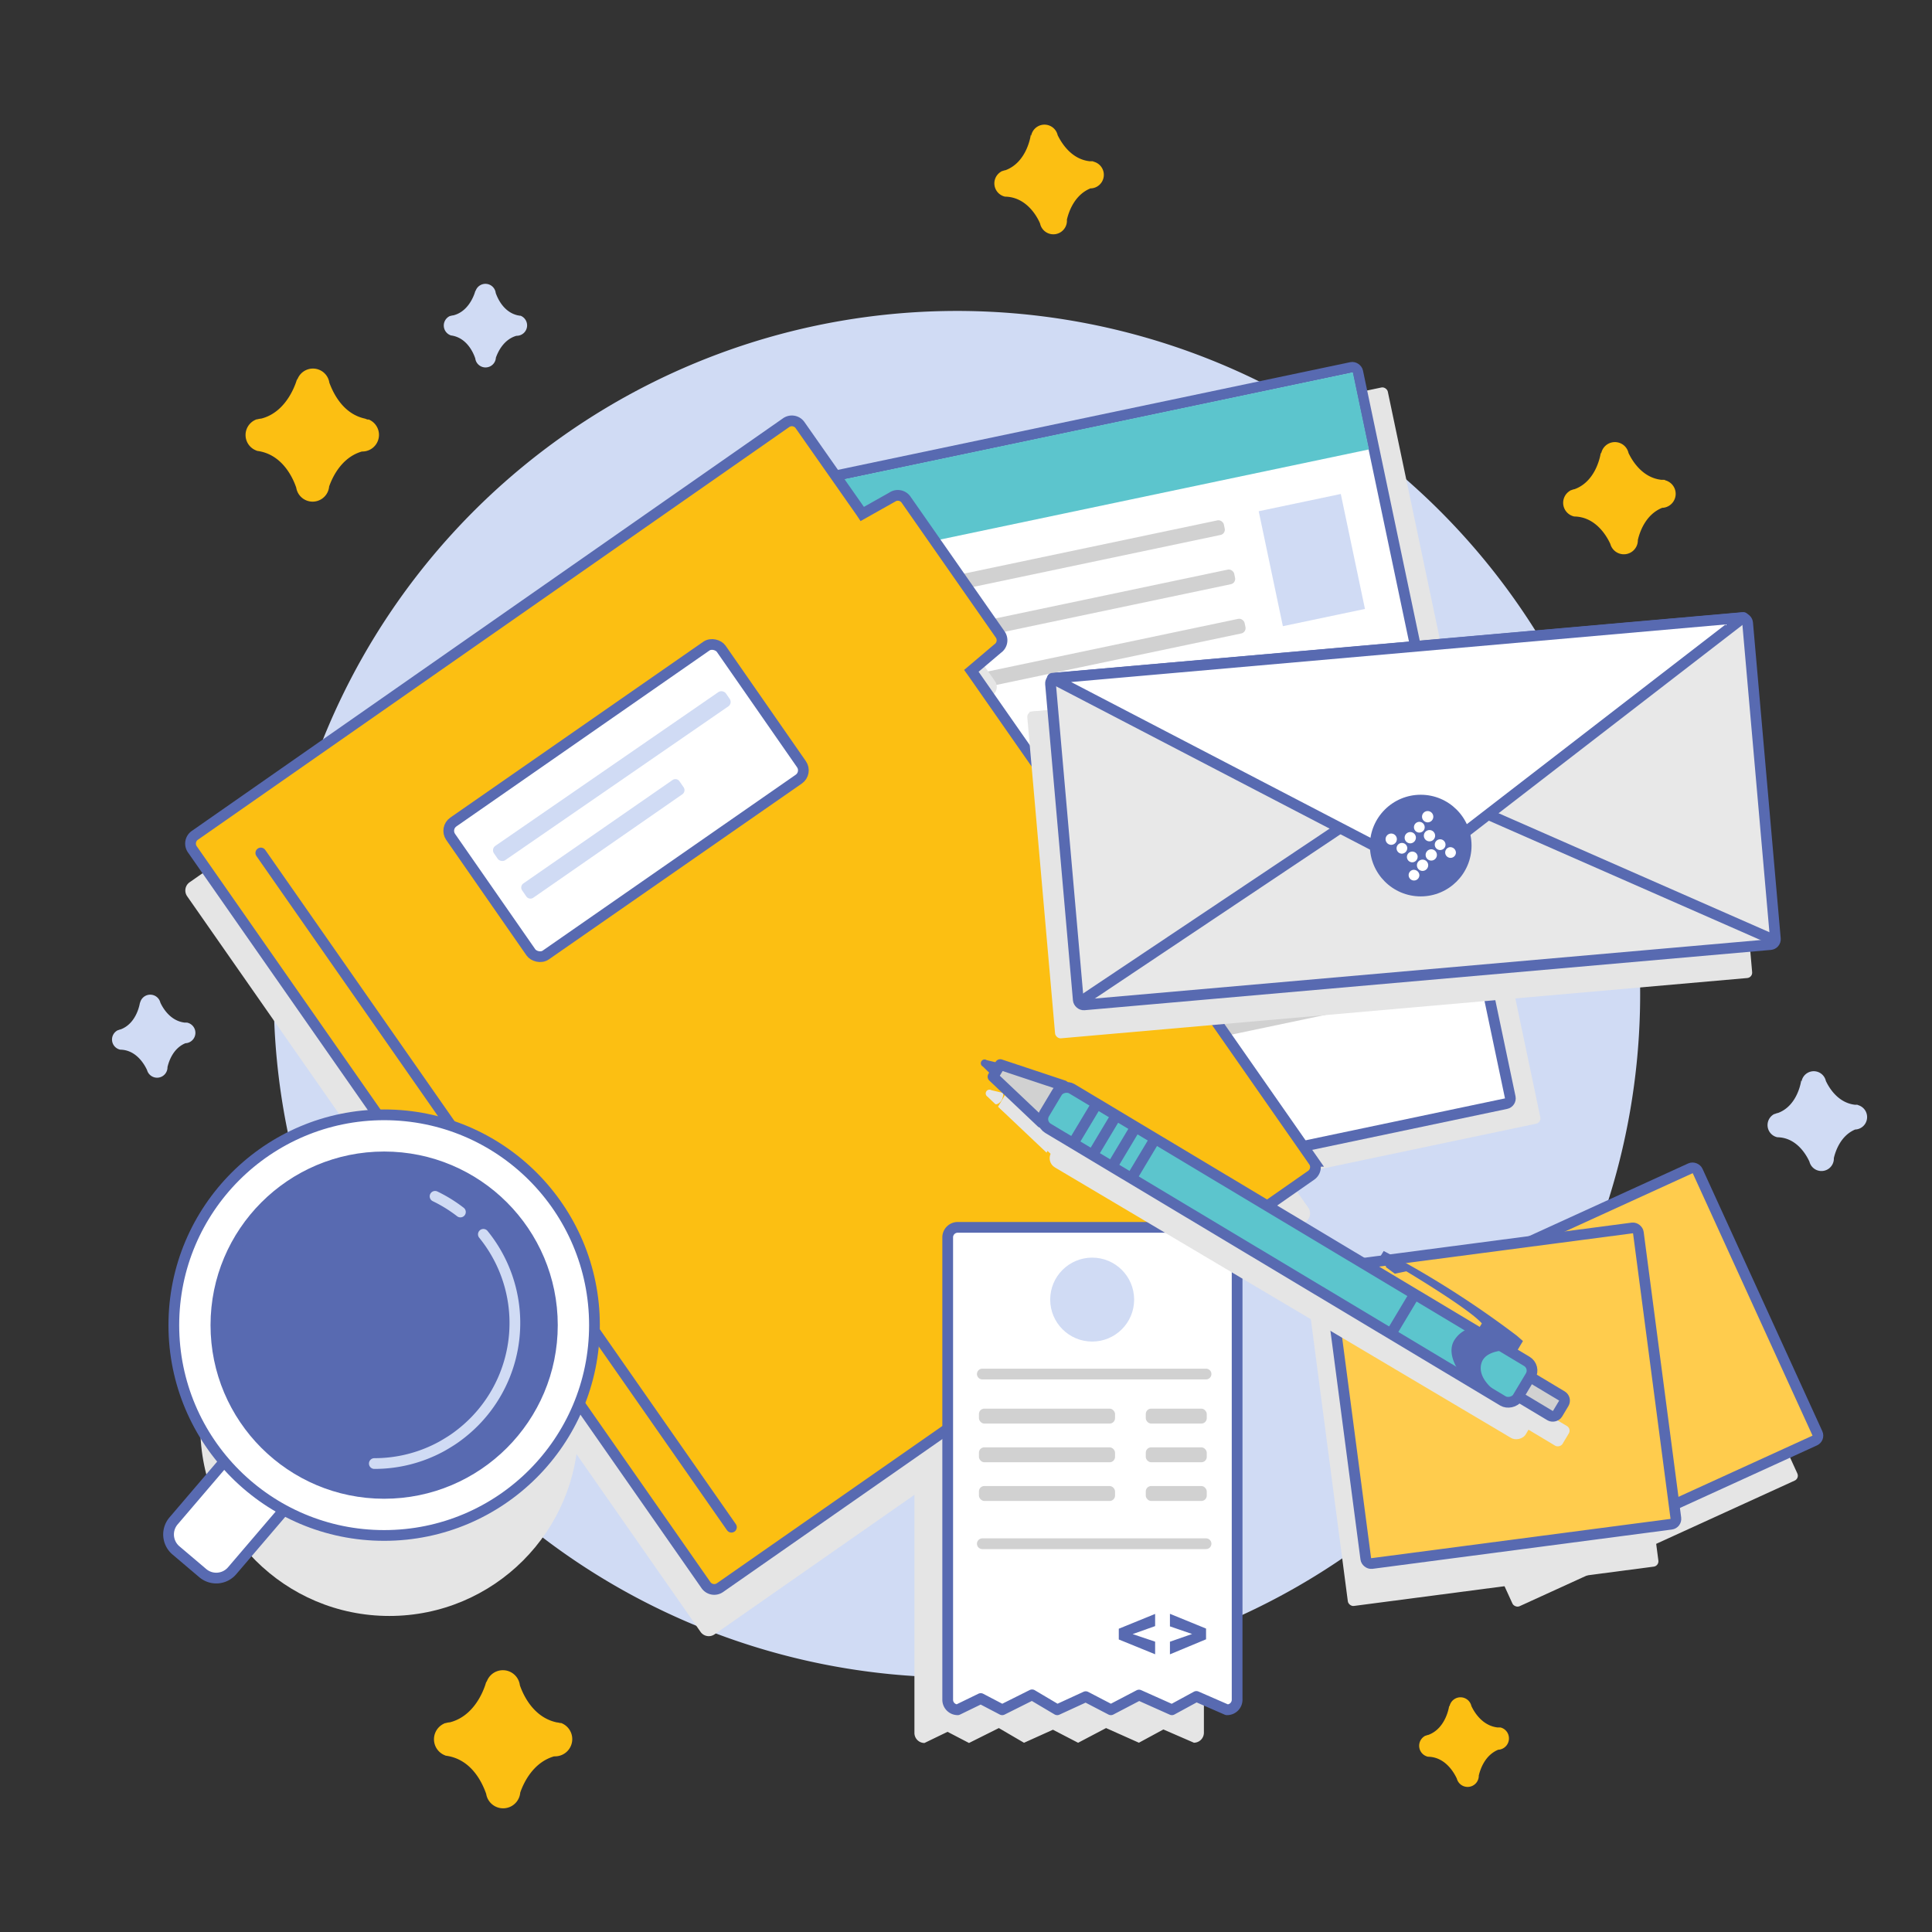 <svg xmlns="http://www.w3.org/2000/svg" viewBox="0 0 360 360"><rect x="0" y="0" width="360" height="360" fill="#333333" stroke="none"/><defs><style>.cls-1{isolation:isolate;}.cls-2,.cls-5{fill:#d0dbf4;}.cls-2,.cls-23{fill-rule:evenodd;}.cls-14,.cls-15,.cls-19,.cls-3{fill:none;}.cls-12,.cls-4{fill:#fcbf12;}.cls-11,.cls-6{mix-blend-mode:multiply;}.cls-11,.cls-7{fill:#e5e5e5;}.cls-13,.cls-23,.cls-8{fill:#fff;}.cls-12,.cls-13,.cls-14,.cls-16,.cls-17,.cls-18,.cls-20,.cls-21,.cls-8{stroke:#586ab1;}.cls-14,.cls-15,.cls-17,.cls-18,.cls-19,.cls-20,.cls-21,.cls-8{stroke-linecap:round;stroke-linejoin:round;}.cls-12,.cls-13,.cls-14,.cls-15,.cls-16,.cls-17,.cls-18,.cls-19,.cls-20,.cls-21,.cls-8{stroke-width:2px;}.cls-21,.cls-9{fill:#5cc5cd;}.cls-10,.cls-20{fill:#d1d1d1;}.cls-12,.cls-13,.cls-16{stroke-miterlimit:10;}.cls-15{stroke:#d1d1d1;}.cls-16{fill:#ffcc4d;}.cls-17{fill:#e8e8e8;}.cls-18,.cls-22{fill:#586ab1;}.cls-19{stroke:#d0dbf4;}</style></defs><title>resources-spot hero</title><g class="cls-1"><g id="Layer_1" data-name="Layer 1"><path class="cls-2" d="M178.25,312.56A127.31,127.31,0,1,0,51,185.25,127.31,127.31,0,0,0,178.25,312.56Z"/><rect class="cls-3" x="0.34" y="-0.09" width="360" height="360"/><path class="cls-4" d="M104.46,321.08l.05,0-.27-.05a2.86,2.86,0,0,0-.51-.09c-4.35-.94-6.24-5.12-6.86-6.92a3.19,3.19,0,0,0-6.23-.5l0-.28s-1.47,6.32-6.81,7.69a3.11,3.11,0,0,0-.69.12l-.39.08.08,0a3.21,3.21,0,0,0,.22,6l-.12,0c5,.57,7,5.25,7.66,7.12a3.2,3.2,0,0,0,6.35-.23c.6-1.74,2.36-5.61,6.31-6.75h.18a3.21,3.21,0,0,0,1.08-6.23Z"/><path class="cls-5" d="M34.92,190.55l0,0h-.16a1.62,1.62,0,0,0-.31,0c-2.68-.29-4.09-2.68-4.57-3.73a1.94,1.94,0,0,0-3.79.1l0-.17s-.49,3.9-3.61,5.06a2,2,0,0,0-.41.13,2,2,0,0,1-.23.06l.05,0a1.93,1.93,0,0,0,.52,3.59l-.07,0c3,0,4.56,2.71,5.06,3.8a1.94,1.94,0,0,0,3.81-.55c.25-1.08,1.06-3.53,3.37-4.46l.11,0a1.94,1.94,0,0,0,.25-3.81Z"/><path class="cls-5" d="M97,58.83h0l-.17,0a1.55,1.55,0,0,0-.31-.06c-2.63-.57-3.77-3.1-4.15-4.18a1.93,1.93,0,0,0-3.77-.31l0-.17s-.89,3.83-4.12,4.65a2.07,2.07,0,0,0-.42.08l-.23.05h0A1.94,1.94,0,0,0,84,62.49l-.07,0c3,.34,4.25,3.17,4.63,4.3a1.93,1.93,0,0,0,3.84-.14c.37-1.05,1.43-3.39,3.83-4.08h.1A1.94,1.94,0,0,0,97,58.83Z"/><g class="cls-6"><rect class="cls-7" x="173.62" y="80.79" width="100.27" height="140.18" rx="1" transform="translate(-26.26 49.27) rotate(-11.87)"/><rect class="cls-7" x="161.84" y="83.07" width="98.4" height="14.67" transform="translate(-14.09 45.36) rotate(-11.87)"/><rect class="cls-7" x="172.22" y="106.84" width="62.18" height="2.78" rx="1" transform="translate(-17.92 44.15) rotate(-11.87)"/><rect class="cls-7" x="174.15" y="116.02" width="62.18" height="2.78" rx="1" transform="translate(-19.77 44.74) rotate(-11.87)"/><rect class="cls-7" x="176.08" y="125.2" width="62.18" height="2.78" rx="1" transform="translate(-21.61 45.34) rotate(-11.87)"/><rect class="cls-7" x="179.13" y="138.51" width="84.77" height="2.78" rx="1" transform="translate(-24.05 48.57) rotate(-11.87)"/><rect class="cls-7" x="181.06" y="147.69" width="84.77" height="2.78" rx="1" transform="translate(-25.89 49.16) rotate(-11.87)"/><rect class="cls-7" x="182.99" y="156.87" width="84.77" height="2.78" rx="1" transform="translate(-27.74 49.76) rotate(-11.87)"/><rect class="cls-7" x="188.91" y="175.57" width="82.44" height="2.78" rx="1" transform="translate(-31.49 51.14) rotate(-11.87)"/><rect class="cls-7" x="190.84" y="184.75" width="82.44" height="2.78" rx="1" transform="translate(-33.33 51.73) rotate(-11.87)"/><rect class="cls-7" x="192.77" y="193.93" width="82.44" height="2.78" rx="1" transform="translate(-35.18 52.32) rotate(-11.87)"/><rect class="cls-7" x="242.23" y="97.13" width="15.63" height="21.89" transform="translate(-16.89 53.76) rotate(-11.87)"/></g><path class="cls-4" d="M68.65,78.2l0,0-.26-.05A3.86,3.86,0,0,0,68,78c-4.21-.91-6-5-6.63-6.69a3.09,3.09,0,0,0-6-.48l0-.27S53.82,76.71,48.67,78a3.46,3.46,0,0,0-.67.12c-.13,0-.25.06-.38.07l.07,0A3.09,3.09,0,0,0,47.91,84l-.12,0c4.8.55,6.8,5.07,7.41,6.87a3.09,3.09,0,0,0,6.13-.22c.59-1.68,2.29-5.42,6.11-6.52h.17a3.1,3.1,0,0,0,1-6Z"/><rect class="cls-8" x="168.01" y="77.06" width="100.27" height="140.18" rx="1" transform="translate(-25.61 48.03) rotate(-11.87)"/><rect class="cls-9" x="156.23" y="79.34" width="98.4" height="14.67" transform="translate(-13.44 44.12) rotate(-11.87)"/><rect class="cls-10" x="166.62" y="103.1" width="62.18" height="2.78" rx="1" transform="translate(-17.27 42.92) rotate(-11.87)"/><rect class="cls-10" x="168.55" y="112.28" width="62.18" height="2.78" rx="1" transform="translate(-19.12 43.51) rotate(-11.87)"/><rect class="cls-10" x="170.48" y="121.46" width="62.18" height="2.78" rx="1" transform="translate(-20.96 44.1) rotate(-11.87)"/><rect class="cls-10" x="173.52" y="134.78" width="84.77" height="2.78" rx="1" transform="translate(-23.4 47.34) rotate(-11.87)"/><rect class="cls-10" x="175.45" y="143.96" width="84.77" height="2.78" rx="1" transform="translate(-25.24 47.93) rotate(-11.87)"/><rect class="cls-10" x="177.38" y="153.14" width="84.77" height="2.78" rx="1" transform="matrix(0.98, -0.21, 0.21, 0.98, -27.09, 48.52)"/><rect class="cls-10" x="183.31" y="171.84" width="82.44" height="2.78" rx="1" transform="translate(-30.84 49.9) rotate(-11.87)"/><rect class="cls-10" x="185.24" y="181.02" width="82.44" height="2.78" rx="1" transform="translate(-32.69 50.5) rotate(-11.87)"/><rect class="cls-10" x="187.17" y="190.19" width="82.44" height="2.78" rx="1" transform="translate(-34.53 51.09) rotate(-11.87)"/><rect class="cls-5" x="236.63" y="93.4" width="15.63" height="21.89" transform="translate(-16.24 52.53) rotate(-11.87)"/><path class="cls-4" d="M310.26,89.41l0,0-.23,0a3,3,0,0,0-.42,0c-3.61-.38-5.5-3.61-6.16-5a2.6,2.6,0,0,0-5.1.13l-.06-.22s-.65,5.26-4.86,6.82a2.66,2.66,0,0,0-.55.16l-.31.1h.06a2.61,2.61,0,0,0,.7,4.84l-.09,0c4.07,0,6.15,3.65,6.82,5.11a2.61,2.61,0,0,0,5.13-.73c.34-1.47,1.44-4.76,4.55-6l.14,0a2.61,2.61,0,0,0,.34-5.14Z"/><path class="cls-11" d="M222.47,324.73l-5.69-2.47-4.56,2.47L206.1,322l-5.21,2.74-4.69-2.43-5.39,2.43L186.12,322l-5.56,2.78-4-2.08-4.3,2.08a1.87,1.87,0,0,1-1.87-1.87V236.71a1.87,1.87,0,0,1,1.87-1.87h50.2a1.87,1.87,0,0,1,1.87,1.87v86.15A1.87,1.87,0,0,1,222.47,324.73Z"/><path class="cls-11" d="M159.69,104.45l5.56-3.12a1.87,1.87,0,0,1,2.6.46l17.55,25.14a1.87,1.87,0,0,1-.46,2.6L180,133.65l.27.39,63.51,91a1.87,1.87,0,0,1-.46,2.6l-110.18,76.9a1.87,1.87,0,0,1-2.6-.46L34.87,167a1.87,1.87,0,0,1,.46-2.6L145.5,87.44a1.88,1.88,0,0,1,2.6.47l11.33,16.16Z"/><path class="cls-12" d="M160.67,95.77l5.56-3.13a1.87,1.87,0,0,1,2.6.46l17.55,25.14a1.87,1.87,0,0,1-.47,2.6L181,125l.28.39,63.5,91a1.87,1.87,0,0,1-.46,2.6L134.15,295.84a1.88,1.88,0,0,1-2.6-.47L35.84,158.26a1.87,1.87,0,0,1,.46-2.6l110.18-76.9a1.87,1.87,0,0,1,2.6.46l11.33,16.16Z"/><rect class="cls-13" x="86.26" y="133.79" width="61.49" height="30.22" rx="2" transform="matrix(0.82, -0.57, 0.57, 0.82, -64.16, 93.77)"/><line class="cls-14" x1="48.6" y1="158.94" x2="136.29" y2="284.57"/><rect class="cls-5" x="87.75" y="143.01" width="52.5" height="3.24" rx="1" transform="translate(-61.94 90.24) rotate(-34.58)"/><path class="cls-5" d="M127.15,148,99.37,167.28a.94.94,0,0,1-1.3-.24l-.78-1.13a.94.94,0,0,1,.24-1.3l27.78-19.26a.93.93,0,0,1,1.3.23l.78,1.13A.94.94,0,0,1,127.15,148Z"/><g class="cls-6"><rect class="cls-7" x="193.77" y="126.84" width="130.39" height="61.12" rx="1" transform="translate(-12.79 23.28) rotate(-5.02)"/><path class="cls-7" d="M263.51,165.31l57-44-128.8,11.32,64,33.3S260.1,167.91,263.51,165.31Z"/><line class="cls-7" x1="197.3" y1="192.68" x2="245.2" y2="160.66"/><line class="cls-7" x1="326.1" y1="181.36" x2="273.35" y2="158.18"/></g><path class="cls-8" d="M228.61,318.59l-5.68-2.48-4.56,2.48-6.13-2.74L207,318.59l-4.69-2.44L197,318.59l-4.69-2.78-5.56,2.78-4-2.09-4.3,2.09a1.87,1.87,0,0,1-1.86-1.87V230.56a1.87,1.87,0,0,1,1.86-1.86h50.2a1.87,1.87,0,0,1,1.87,1.86v86.16A1.87,1.87,0,0,1,228.61,318.59Z"/><circle class="cls-5" cx="203.51" cy="242.16" r="7.82"/><rect class="cls-10" x="182.41" y="262.48" width="25.36" height="2.78" rx="1"/><rect class="cls-10" x="213.5" y="262.48" width="11.36" height="2.78" rx="1"/><rect class="cls-10" x="182.41" y="269.69" width="25.36" height="2.78" rx="1"/><rect class="cls-10" x="213.5" y="269.69" width="11.36" height="2.78" rx="1"/><rect class="cls-10" x="182.41" y="276.9" width="25.36" height="2.78" rx="1"/><rect class="cls-10" x="213.5" y="276.9" width="11.36" height="2.78" rx="1"/><line class="cls-15" x1="183.04" y1="287.65" x2="224.73" y2="287.65"/><line class="cls-15" x1="183.04" y1="256.03" x2="224.73" y2="256.03"/><rect class="cls-11" x="268.02" y="234.34" width="58.36" height="55.76" rx="1" transform="translate(-82.06 147.13) rotate(-24.54)"/><rect class="cls-16" x="271.76" y="226.87" width="58.36" height="55.76" rx="1" transform="translate(-78.62 148.01) rotate(-24.54)"/><rect class="cls-17" x="198.1" y="120.6" width="130.39" height="61.12" rx="1" transform="translate(-12.23 23.64) rotate(-5.02)"/><path class="cls-8" d="M267.85,159.06l57-44L196.08,126.39l64,33.3S264.44,161.67,267.85,159.06Z"/><line class="cls-14" x1="201.64" y1="186.44" x2="249.54" y2="154.41"/><line class="cls-14" x1="330.44" y1="175.12" x2="277.68" y2="151.94"/><rect class="cls-11" x="247.4" y="240.07" width="58.36" height="55.76" rx="1" transform="translate(-32.48 38.22) rotate(-7.47)"/><circle class="cls-11" cx="72.55" cy="265.88" r="35.23"/><path class="cls-8" d="M55.68,278.15,43.25,292.69a3.89,3.89,0,0,1-5.48.43l-5-4.24a3.89,3.89,0,0,1-.43-5.48l12.43-14.55"/><circle class="cls-8" cx="71.58" cy="246.92" r="39.19"/><circle class="cls-18" cx="71.58" cy="246.92" r="31.35"/><path class="cls-19" d="M90.07,230a26.18,26.18,0,0,1-4.37,37.29c-.5.39-1,.75-1.54,1.1s-1.25.78-1.89,1.14a26.07,26.07,0,0,1-12.52,3.18"/><path class="cls-19" d="M81.07,222.92a26.55,26.55,0,0,1,4.72,2.92"/><rect class="cls-16" x="251.13" y="232.6" width="58.36" height="55.76" rx="1" transform="matrix(0.99, -0.13, 0.13, 0.99, -31.48, 38.64)"/><g class="cls-6"><polygon class="cls-7" points="193.86 213.23 186.34 206.51 187.31 203.97 201.62 208.71 196.87 216.01 193.86 213.23"/><rect class="cls-7" x="285.11" y="260.14" width="4.27" height="10.47" rx="1" transform="translate(662.53 155.38) rotate(120.93)"/><rect class="cls-7" x="236.51" y="186.13" width="8.61" height="102.85" rx="2" transform="matrix(-0.51, 0.86, -0.86, -0.51, 568.38, 153.09)"/><path class="cls-7" d="M283.64,257.27l1.07-1.78-1.15-1a179.19,179.19,0,0,0-24.8-15.78l-.71,1.19a2.87,2.87,0,0,1,1.15,1.84l1.64,1.21,2.14-.44s11.73,7,14.07,9.7l-.4.68a5.21,5.21,0,0,0-4.78,2.55c-1.61,2.85,1.47,6.42,1.47,6.42l5.72,3.43.35-.6s-3.39-2.38-2.37-5.23S283.57,257.23,283.64,257.27Z"/><line class="cls-7" x1="264.45" y1="246.92" x2="260.22" y2="253.98"/><line class="cls-7" x1="216.04" y1="218.01" x2="211.89" y2="224.93"/><line class="cls-7" x1="212.42" y1="215.84" x2="208.27" y2="222.76"/><line class="cls-7" x1="208.79" y1="213.67" x2="204.65" y2="220.59"/><line class="cls-7" x1="205.17" y1="211.5" x2="201.03" y2="218.42"/><polyline class="cls-7" points="199.13 207.9 187.31 203.97 185.97 206.22 195.01 214.78"/><path class="cls-7" d="M183.78,203.38h0a.69.69,0,0,1,.95-.24l2.11.5c.26-.09,0,1.1-.24,1.43h0c-.19.33-.82.85-1.15.65L184,204.34A.7.7,0,0,1,183.78,203.38Z"/></g><polygon class="cls-10" points="192.93 207.63 185.4 200.91 186.38 198.37 200.69 203.11 195.94 210.41 192.93 207.63"/><rect class="cls-20" x="284.18" y="254.54" width="4.27" height="10.47" rx="1" transform="translate(656.31 147.7) rotate(120.93)"/><rect class="cls-21" x="235.58" y="180.53" width="8.61" height="102.85" rx="2" transform="translate(562.16 145.41) rotate(120.93)"/><path class="cls-22" d="M282.71,251.67l1.07-1.79-1.15-1a179.19,179.19,0,0,0-24.8-15.78l-.72,1.18a3,3,0,0,1,1.16,1.85l1.64,1.21,2.14-.45s11.73,7,14.07,9.71l-.41.67a5.23,5.23,0,0,0-4.78,2.56c-1.6,2.84,1.47,6.42,1.47,6.42l5.72,3.43.36-.6s-3.4-2.38-2.38-5.23S282.64,251.62,282.71,251.67Z"/><line class="cls-14" x1="263.51" y1="241.32" x2="259.28" y2="248.38"/><line class="cls-14" x1="215.1" y1="212.41" x2="210.96" y2="219.32"/><line class="cls-14" x1="211.48" y1="210.24" x2="207.34" y2="217.15"/><line class="cls-14" x1="207.86" y1="208.07" x2="203.72" y2="214.98"/><line class="cls-14" x1="204.24" y1="205.9" x2="200.09" y2="212.81"/><polyline class="cls-14" points="198.2 202.3 186.38 198.37 185.03 200.62 194.07 209.18"/><path class="cls-22" d="M182.85,197.78h0a.69.69,0,0,1,1-.24l2.11.5c.26-.09,0,1.1-.24,1.43h0c-.2.33-.83.85-1.15.65l-1.43-1.39A.69.69,0,0,1,182.85,197.78Z"/><path class="cls-5" d="M346.26,205.86l0,0-.2,0a2.31,2.31,0,0,0-.37,0c-3.21-.34-4.89-3.2-5.47-4.45a2.31,2.31,0,0,0-4.53.11l-.06-.2s-.58,4.67-4.31,6.06a2,2,0,0,0-.49.15l-.27.08h0a2.32,2.32,0,0,0,.62,4.3l-.08,0c3.62,0,5.46,3.24,6.06,4.54a2.31,2.31,0,0,0,4.55-.65c.3-1.3,1.28-4.22,4-5.34l.13,0a2.32,2.32,0,0,0,.3-4.56Z"/><path class="cls-4" d="M279.6,321.89l0,0h-.18a1.84,1.84,0,0,0-.33,0c-2.89-.31-4.4-2.88-4.92-4a2.08,2.08,0,0,0-4.08.11l-.05-.18s-.52,4.2-3.88,5.45a2,2,0,0,0-.44.13l-.25.07h.05a2.09,2.09,0,0,0,.56,3.87l-.07,0c3.25,0,4.91,2.92,5.45,4.08a2.08,2.08,0,0,0,4.09-.58c.28-1.17,1.15-3.8,3.64-4.81h.11a2.11,2.11,0,0,0,1.86-2.31A2.07,2.07,0,0,0,279.6,321.89Z"/><path class="cls-4" d="M203.71,30.05l0,0-.22,0a2.83,2.83,0,0,0-.41,0c-3.5-.37-5.33-3.5-6-4.86a2.52,2.52,0,0,0-4.94.12l-.06-.22s-.63,5.1-4.71,6.62a2.18,2.18,0,0,0-.53.15c-.11,0-.2.07-.3.09l.06,0a2.53,2.53,0,0,0,.67,4.69l-.09,0c3.95,0,6,3.53,6.62,5a2.53,2.53,0,0,0,5-.71c.33-1.42,1.39-4.61,4.4-5.83l.14,0a2.53,2.53,0,0,0,.33-5Z"/><path class="cls-22" d="M211.05,304.49l4.19,1.41v2.35l-6.77-2.76v-2l6.77-2.76V303Z"/><path class="cls-22" d="M222.13,304.47,218,303.05v-2.34l6.73,2.75v2L218,308.26v-2.35Z"/><circle class="cls-22" cx="264.73" cy="157.56" r="9.47"/><path class="cls-23" d="M260.28,156.28a1.05,1.05,0,1,0-1,1.14,1.06,1.06,0,0,0,1-1.14"/><path class="cls-23" d="M262.22,157.92a1,1,0,1,0-1,1.15,1.05,1.05,0,0,0,1-1.15"/><path class="cls-23" d="M264.15,159.53a1,1,0,1,0-.95,1.15,1.05,1.05,0,0,0,.95-1.15"/><path class="cls-23" d="M264.48,163.08a1.05,1.05,0,0,0-1.14-1,1,1,0,1,0,1.14,1"/><path class="cls-23" d="M266.12,161.14a1.05,1.05,0,1,0-1,1.14,1.06,1.06,0,0,0,1-1.14"/><path class="cls-23" d="M267.74,159.21a1,1,0,1,0-2.09.19,1,1,0,1,0,2.09-.19"/><path class="cls-23" d="M271.29,158.86a1.05,1.05,0,0,0-1.14-1,1,1,0,1,0,1.14,1"/><path class="cls-23" d="M269.34,157.25a1,1,0,1,0-.95,1.14,1,1,0,0,0,.95-1.14"/><path class="cls-23" d="M267.41,155.63a1.05,1.05,0,1,0-1,1.14,1.05,1.05,0,0,0,1-1.14"/><path class="cls-23" d="M263.83,156a1.05,1.05,0,1,0-.95,1.14,1.07,1.07,0,0,0,.95-1.14"/><path class="cls-23" d="M265.46,154a1,1,0,1,0-.95,1.14,1,1,0,0,0,.95-1.14"/><path class="cls-23" d="M267.07,152.08a1,1,0,1,0-2.09.2,1.06,1.06,0,0,0,1.14.95,1.05,1.05,0,0,0,.95-1.15"/></g></g></svg>